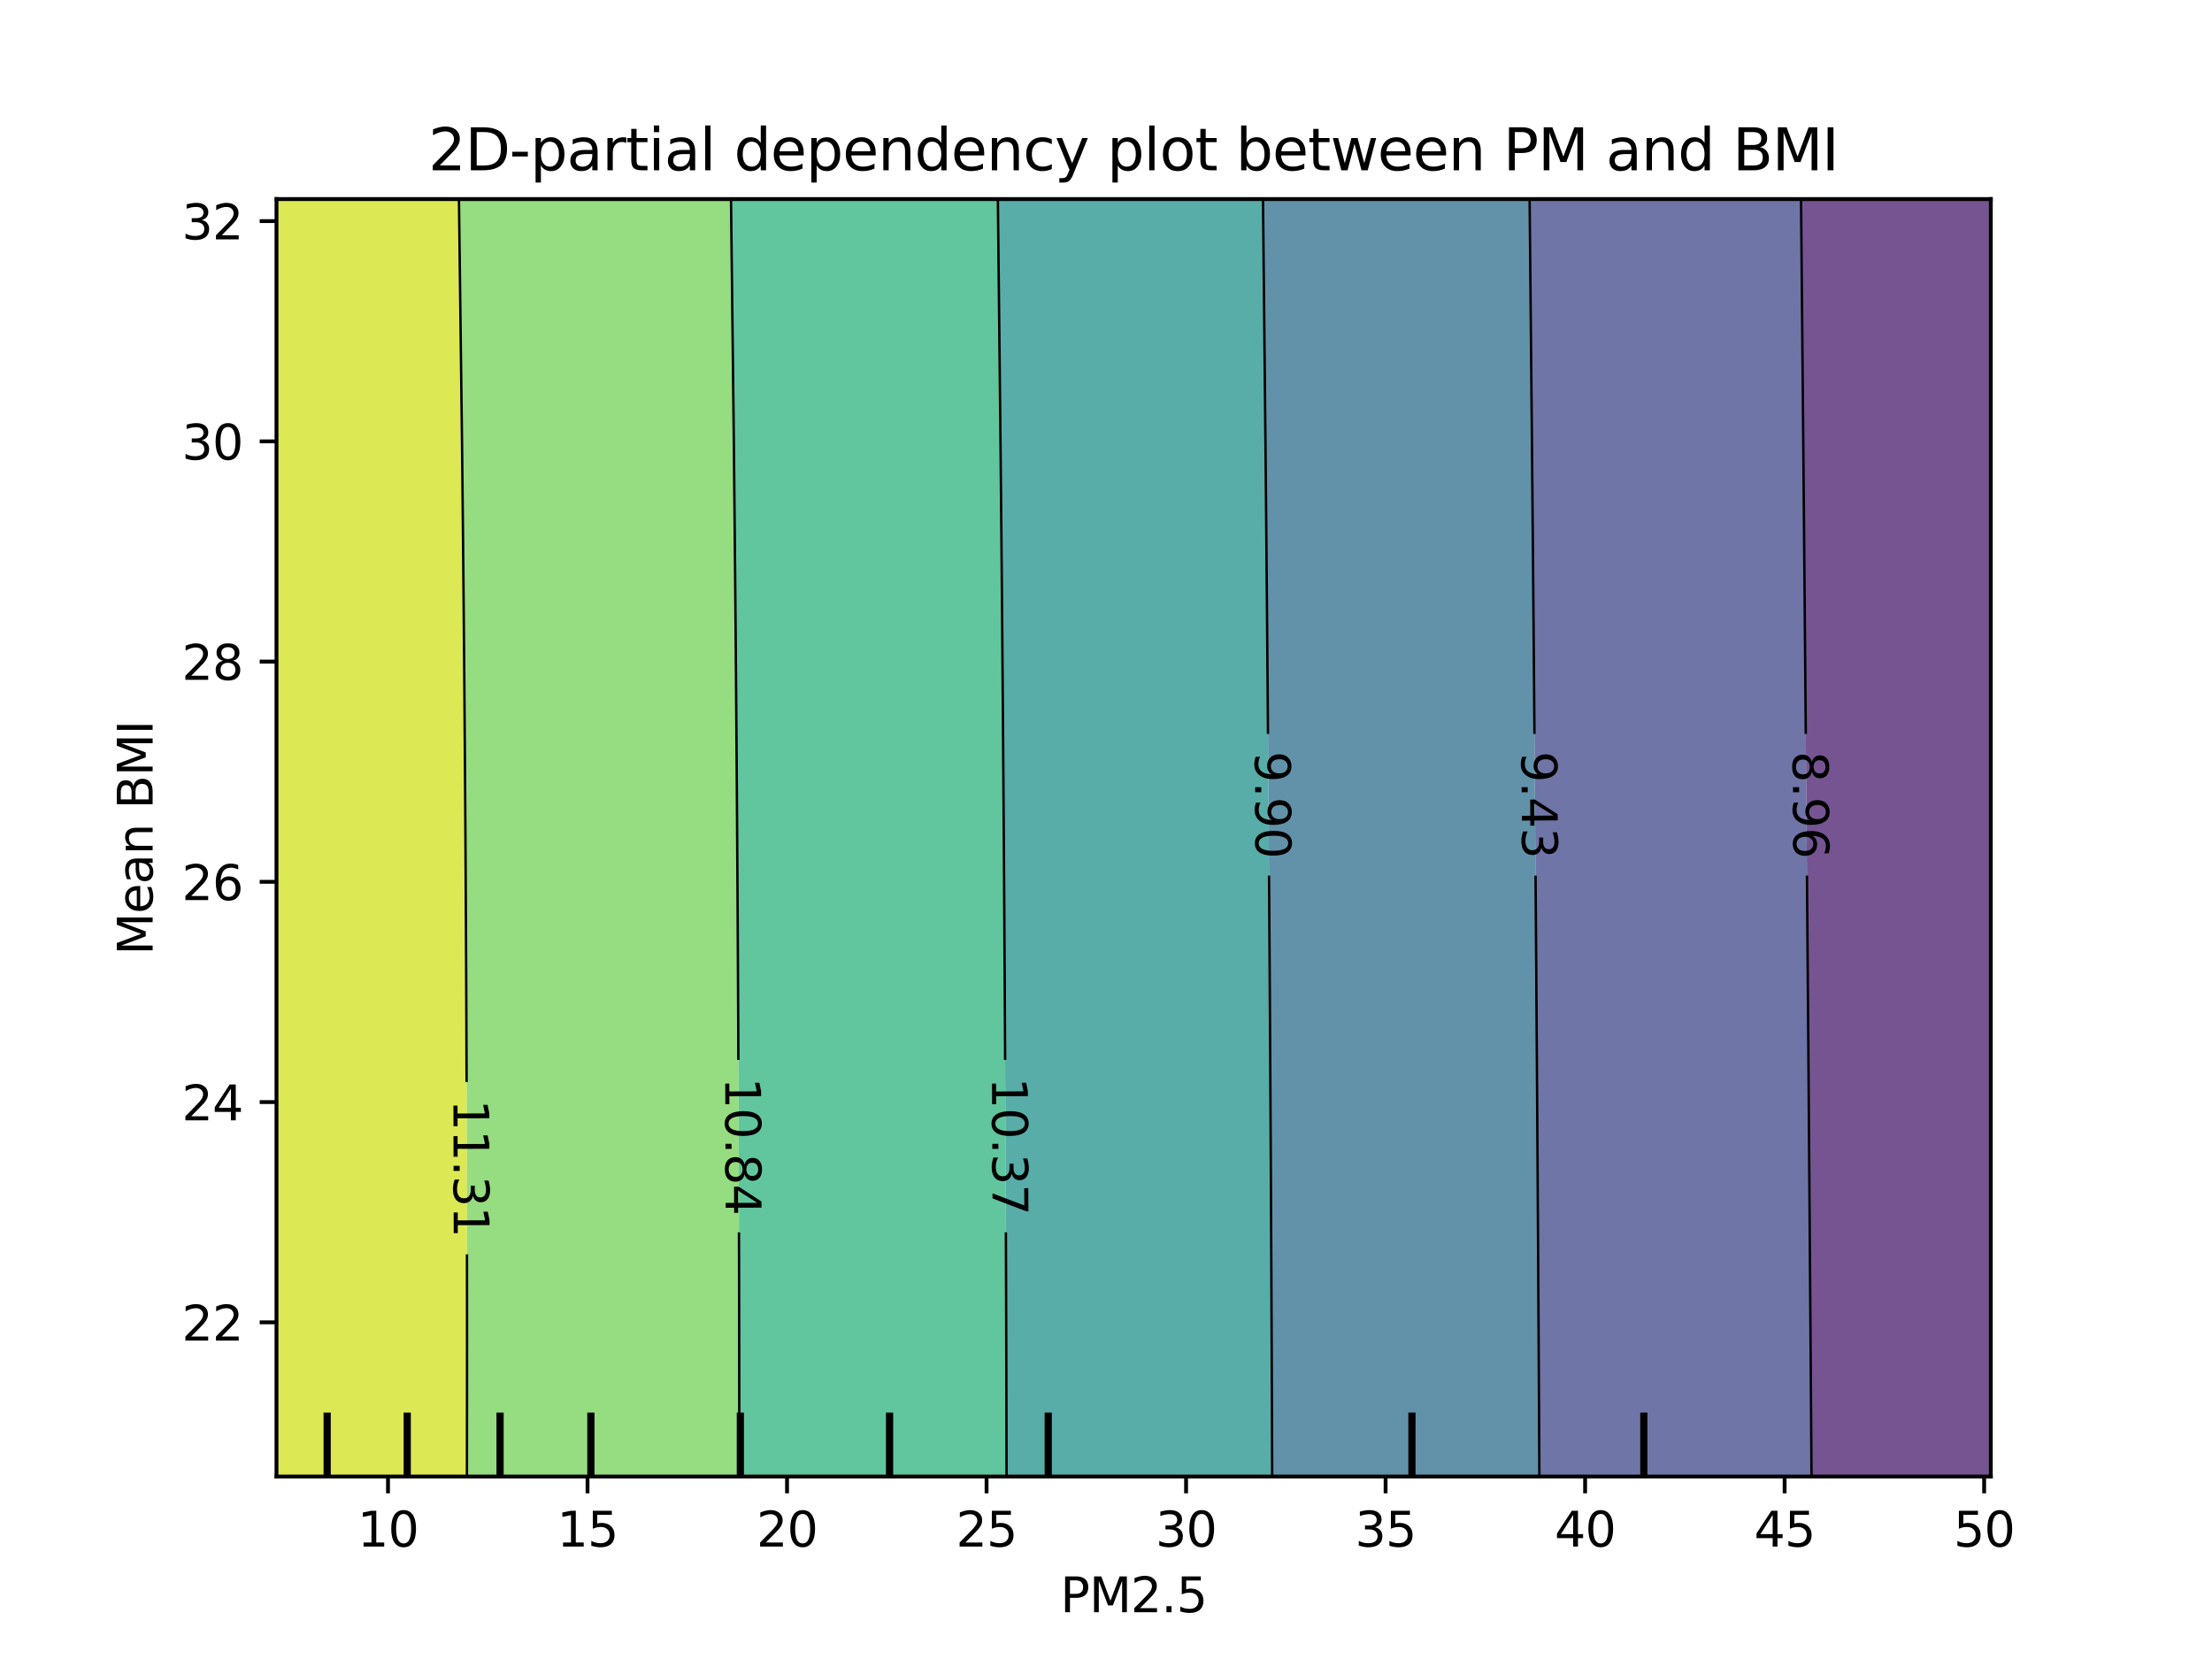 <?xml version="1.0" encoding="utf-8" standalone="no"?>
<!DOCTYPE svg PUBLIC "-//W3C//DTD SVG 1.1//EN"
  "http://www.w3.org/Graphics/SVG/1.1/DTD/svg11.dtd">
<svg xmlns:xlink="http://www.w3.org/1999/xlink" width="460.8pt" height="345.6pt" viewBox="0 0 460.8 345.6" xmlns="http://www.w3.org/2000/svg" version="1.1">
 <defs>
  <style type="text/css">*{stroke-linejoin: round; stroke-linecap: butt}</style>
 </defs>
 <g id="figure_1">
  <g id="patch_1">
   <path d="M 0 345.6 
L 460.8 345.6 
L 460.8 0 
L 0 0 
L 0 345.6 
z
" style="fill: none"/>
  </g>
  <g id="axes_1"/>
  <g id="axes_2">
   <g id="patch_2">
    <path d="M 57.6 307.584 
L 414.72 307.584 
L 414.72 41.472 
L 57.6 41.472 
L 57.6 307.584 
z
" style="fill: none"/>
   </g>
   <g id="PathCollection_1">
    <path d="M 378.647 307.584 
L 382.255 307.584 
L 385.862 307.584 
L 389.469 307.584 
L 393.076 307.584 
L 396.684 307.584 
L 400.291 307.584 
L 403.898 307.584 
L 407.505 307.584 
L 411.113 307.584 
L 414.72 307.584 
L 414.72 291.526 
L 414.72 282.349 
L 414.72 280.055 
L 414.72 277.761 
L 414.72 275.467 
L 414.72 273.173 
L 414.72 270.879 
L 414.72 263.997 
L 414.72 261.703 
L 414.72 259.409 
L 414.72 257.114 
L 414.72 254.82 
L 414.72 252.526 
L 414.72 250.232 
L 414.72 247.938 
L 414.72 245.644 
L 414.72 243.35 
L 414.72 241.056 
L 414.72 238.762 
L 414.72 234.174 
L 414.72 231.88 
L 414.72 229.586 
L 414.72 227.292 
L 414.72 224.998 
L 414.72 222.703 
L 414.72 220.409 
L 414.72 218.115 
L 414.72 213.527 
L 414.72 211.233 
L 414.72 208.939 
L 414.72 206.645 
L 414.72 202.057 
L 414.72 199.763 
L 414.72 195.175 
L 414.72 192.881 
L 414.72 190.586 
L 414.72 188.292 
L 414.72 185.998 
L 414.72 183.704 
L 414.72 181.41 
L 414.72 179.116 
L 414.72 176.822 
L 414.72 174.528 
L 414.72 172.234 
L 414.72 169.94 
L 414.72 167.646 
L 414.72 165.352 
L 414.72 163.058 
L 414.72 160.764 
L 414.72 158.47 
L 414.72 156.175 
L 414.72 153.881 
L 414.72 151.587 
L 414.72 149.293 
L 414.72 146.999 
L 414.72 144.705 
L 414.72 142.411 
L 414.72 140.117 
L 414.72 137.823 
L 414.72 135.529 
L 414.72 130.941 
L 414.72 128.647 
L 414.72 119.47 
L 414.72 117.176 
L 414.72 114.882 
L 414.72 112.588 
L 414.72 110.294 
L 414.72 101.118 
L 414.72 91.942 
L 414.72 41.472 
L 411.113 41.472 
L 407.505 41.472 
L 403.898 41.472 
L 400.291 41.472 
L 396.684 41.472 
L 393.076 41.472 
L 389.469 41.472 
L 385.862 41.472 
L 382.255 41.472 
L 378.647 41.472 
L 375.19 41.472 
L 375.651 91.942 
L 375.733 101.118 
L 375.813 110.294 
L 375.833 112.588 
L 375.853 114.882 
L 375.873 117.176 
L 375.893 119.47 
L 375.972 128.647 
L 375.992 130.941 
L 376.031 135.529 
L 376.051 137.823 
L 376.07 140.117 
L 376.09 142.411 
L 376.109 144.705 
L 376.129 146.999 
L 376.148 149.293 
L 376.167 151.587 
L 376.187 153.881 
L 376.206 156.175 
L 376.225 158.47 
L 376.244 160.764 
L 376.263 163.058 
L 376.282 165.352 
L 376.301 167.646 
L 376.32 169.94 
L 376.339 172.234 
L 376.358 174.528 
L 376.377 176.822 
L 376.395 179.116 
L 376.414 181.41 
L 376.433 183.704 
L 376.451 185.998 
L 376.47 188.292 
L 376.488 190.586 
L 376.507 192.881 
L 376.525 195.175 
L 376.562 199.763 
L 376.58 202.057 
L 376.617 206.645 
L 376.635 208.939 
L 376.653 211.233 
L 376.671 213.527 
L 376.707 218.115 
L 376.725 220.409 
L 376.743 222.703 
L 376.76 224.998 
L 376.778 227.292 
L 376.796 229.586 
L 376.814 231.88 
L 376.831 234.174 
L 376.866 238.762 
L 376.884 241.056 
L 376.901 243.35 
L 376.919 245.644 
L 376.936 247.938 
L 376.954 250.232 
L 376.971 252.526 
L 376.988 254.82 
L 377.005 257.114 
L 377.022 259.409 
L 377.039 261.703 
L 377.057 263.997 
L 377.107 270.879 
L 377.124 273.173 
L 377.141 275.467 
L 377.158 277.761 
L 377.175 280.055 
L 377.191 282.349 
L 377.258 291.526 
L 377.372 307.584 
z
" clip-path="url(#p6fbf193df9)" style="fill: #481b6d; fill-opacity: 0.75"/>
   </g>
   <g id="PathCollection_2">
    <path d="M 320.931 307.584 
L 324.538 307.584 
L 328.145 307.584 
L 331.753 307.584 
L 335.36 307.584 
L 338.967 307.584 
L 342.575 307.584 
L 346.182 307.584 
L 349.789 307.584 
L 353.396 307.584 
L 357.004 307.584 
L 360.611 307.584 
L 364.218 307.584 
L 367.825 307.584 
L 371.433 307.584 
L 375.04 307.584 
L 377.372 307.584 
L 377.258 291.526 
L 377.191 282.349 
L 377.175 280.055 
L 377.158 277.761 
L 377.141 275.467 
L 377.124 273.173 
L 377.107 270.879 
L 377.057 263.997 
L 377.039 261.703 
L 377.022 259.409 
L 377.005 257.114 
L 376.988 254.82 
L 376.971 252.526 
L 376.954 250.232 
L 376.936 247.938 
L 376.919 245.644 
L 376.901 243.35 
L 376.884 241.056 
L 376.866 238.762 
L 376.831 234.174 
L 376.814 231.88 
L 376.796 229.586 
L 376.778 227.292 
L 376.76 224.998 
L 376.743 222.703 
L 376.725 220.409 
L 376.707 218.115 
L 376.671 213.527 
L 376.653 211.233 
L 376.635 208.939 
L 376.617 206.645 
L 376.58 202.057 
L 376.562 199.763 
L 376.525 195.175 
L 376.507 192.881 
L 376.488 190.586 
L 376.47 188.292 
L 376.451 185.998 
L 376.433 183.704 
L 376.414 181.41 
L 376.395 179.116 
L 376.377 176.822 
L 376.358 174.528 
L 376.339 172.234 
L 376.32 169.94 
L 376.301 167.646 
L 376.282 165.352 
L 376.263 163.058 
L 376.244 160.764 
L 376.225 158.47 
L 376.206 156.175 
L 376.187 153.881 
L 376.167 151.587 
L 376.148 149.293 
L 376.129 146.999 
L 376.109 144.705 
L 376.09 142.411 
L 376.07 140.117 
L 376.051 137.823 
L 376.031 135.529 
L 375.992 130.941 
L 375.972 128.647 
L 375.893 119.47 
L 375.873 117.176 
L 375.853 114.882 
L 375.833 112.588 
L 375.813 110.294 
L 375.733 101.118 
L 375.651 91.942 
L 375.19 41.472 
L 375.04 41.472 
L 371.433 41.472 
L 367.825 41.472 
L 364.218 41.472 
L 360.611 41.472 
L 357.004 41.472 
L 353.396 41.472 
L 349.789 41.472 
L 346.182 41.472 
L 342.575 41.472 
L 338.967 41.472 
L 335.36 41.472 
L 331.753 41.472 
L 328.145 41.472 
L 324.538 41.472 
L 320.931 41.472 
L 318.645 41.472 
L 319.13 91.942 
L 319.213 101.118 
L 319.295 110.294 
L 319.315 112.588 
L 319.335 114.882 
L 319.355 117.176 
L 319.375 119.47 
L 319.454 128.647 
L 319.473 130.941 
L 319.512 135.529 
L 319.531 137.823 
L 319.55 140.117 
L 319.569 142.411 
L 319.588 144.705 
L 319.606 146.999 
L 319.625 149.293 
L 319.643 151.587 
L 319.662 153.881 
L 319.68 156.175 
L 319.699 158.47 
L 319.717 160.764 
L 319.735 163.058 
L 319.753 165.352 
L 319.771 167.646 
L 319.788 169.94 
L 319.806 172.234 
L 319.824 174.528 
L 319.841 176.822 
L 319.858 179.116 
L 319.876 181.41 
L 319.893 183.704 
L 319.91 185.998 
L 319.927 188.292 
L 319.944 190.586 
L 319.961 192.881 
L 319.978 195.175 
L 320.011 199.763 
L 320.027 202.057 
L 320.06 206.645 
L 320.076 208.939 
L 320.092 211.233 
L 320.108 213.527 
L 320.139 218.115 
L 320.155 220.409 
L 320.171 222.703 
L 320.186 224.998 
L 320.202 227.292 
L 320.217 229.586 
L 320.232 231.88 
L 320.247 234.174 
L 320.277 238.762 
L 320.292 241.056 
L 320.306 243.35 
L 320.321 245.644 
L 320.336 247.938 
L 320.35 250.232 
L 320.364 252.526 
L 320.379 254.82 
L 320.393 257.114 
L 320.407 259.409 
L 320.421 261.703 
L 320.434 263.997 
L 320.475 270.879 
L 320.489 273.173 
L 320.502 275.467 
L 320.515 277.761 
L 320.529 280.055 
L 320.542 282.349 
L 320.593 291.526 
L 320.679 307.584 
z
" clip-path="url(#p6fbf193df9)" style="fill: #3f4788; fill-opacity: 0.75"/>
   </g>
   <g id="PathCollection_3">
    <path d="M 266.822 307.584 
L 270.429 307.584 
L 274.036 307.584 
L 277.644 307.584 
L 281.251 307.584 
L 284.858 307.584 
L 288.465 307.584 
L 292.073 307.584 
L 295.68 307.584 
L 299.287 307.584 
L 302.895 307.584 
L 306.502 307.584 
L 310.109 307.584 
L 313.716 307.584 
L 317.324 307.584 
L 320.679 307.584 
L 320.593 291.526 
L 320.542 282.349 
L 320.529 280.055 
L 320.515 277.761 
L 320.502 275.467 
L 320.489 273.173 
L 320.475 270.879 
L 320.434 263.997 
L 320.421 261.703 
L 320.407 259.409 
L 320.393 257.114 
L 320.379 254.82 
L 320.364 252.526 
L 320.35 250.232 
L 320.336 247.938 
L 320.321 245.644 
L 320.306 243.35 
L 320.292 241.056 
L 320.277 238.762 
L 320.247 234.174 
L 320.232 231.88 
L 320.217 229.586 
L 320.202 227.292 
L 320.186 224.998 
L 320.171 222.703 
L 320.155 220.409 
L 320.139 218.115 
L 320.108 213.527 
L 320.092 211.233 
L 320.076 208.939 
L 320.06 206.645 
L 320.027 202.057 
L 320.011 199.763 
L 319.978 195.175 
L 319.961 192.881 
L 319.944 190.586 
L 319.927 188.292 
L 319.91 185.998 
L 319.893 183.704 
L 319.876 181.41 
L 319.858 179.116 
L 319.841 176.822 
L 319.824 174.528 
L 319.806 172.234 
L 319.788 169.94 
L 319.771 167.646 
L 319.753 165.352 
L 319.735 163.058 
L 319.717 160.764 
L 319.699 158.47 
L 319.68 156.175 
L 319.662 153.881 
L 319.643 151.587 
L 319.625 149.293 
L 319.606 146.999 
L 319.588 144.705 
L 319.569 142.411 
L 319.55 140.117 
L 319.531 137.823 
L 319.512 135.529 
L 319.473 130.941 
L 319.454 128.647 
L 319.375 119.47 
L 319.355 117.176 
L 319.335 114.882 
L 319.315 112.588 
L 319.295 110.294 
L 319.213 101.118 
L 319.13 91.942 
L 318.645 41.472 
L 317.324 41.472 
L 313.716 41.472 
L 310.109 41.472 
L 306.502 41.472 
L 302.895 41.472 
L 299.287 41.472 
L 295.68 41.472 
L 292.073 41.472 
L 288.465 41.472 
L 284.858 41.472 
L 281.251 41.472 
L 277.644 41.472 
L 274.036 41.472 
L 270.429 41.472 
L 266.822 41.472 
L 263.215 41.472 
L 263.104 41.472 
L 263.215 52.307 
L 263.618 91.942 
L 263.704 101.118 
L 263.787 110.294 
L 263.808 112.588 
L 263.828 114.882 
L 263.848 117.176 
L 263.868 119.47 
L 263.947 128.647 
L 263.967 130.941 
L 264.005 135.529 
L 264.024 137.823 
L 264.042 140.117 
L 264.061 142.411 
L 264.08 144.705 
L 264.098 146.999 
L 264.116 149.293 
L 264.134 151.587 
L 264.152 153.881 
L 264.17 156.175 
L 264.187 158.47 
L 264.205 160.764 
L 264.222 163.058 
L 264.239 165.352 
L 264.256 167.646 
L 264.273 169.94 
L 264.29 172.234 
L 264.306 174.528 
L 264.323 176.822 
L 264.339 179.116 
L 264.355 181.41 
L 264.371 183.704 
L 264.387 185.998 
L 264.403 188.292 
L 264.418 190.586 
L 264.434 192.881 
L 264.449 195.175 
L 264.479 199.763 
L 264.494 202.057 
L 264.523 206.645 
L 264.537 208.939 
L 264.552 211.233 
L 264.566 213.527 
L 264.593 218.115 
L 264.607 220.409 
L 264.621 222.703 
L 264.634 224.998 
L 264.647 227.292 
L 264.66 229.586 
L 264.673 231.88 
L 264.686 234.174 
L 264.711 238.762 
L 264.723 241.056 
L 264.736 243.35 
L 264.748 245.644 
L 264.76 247.938 
L 264.771 250.232 
L 264.783 252.526 
L 264.794 254.82 
L 264.806 257.114 
L 264.817 259.409 
L 264.828 261.703 
L 264.839 263.997 
L 264.871 270.879 
L 264.881 273.173 
L 264.891 275.467 
L 264.901 277.761 
L 264.911 280.055 
L 264.921 282.349 
L 264.958 291.526 
L 265.018 307.584 
z
" clip-path="url(#p6fbf193df9)" style="fill: #2e6e8e; fill-opacity: 0.75"/>
   </g>
   <g id="PathCollection_4">
    <path d="M 212.713 307.584 
L 216.32 307.584 
L 219.927 307.584 
L 223.535 307.584 
L 227.142 307.584 
L 230.749 307.584 
L 234.356 307.584 
L 237.964 307.584 
L 241.571 307.584 
L 245.178 307.584 
L 248.785 307.584 
L 252.393 307.584 
L 256 307.584 
L 259.607 307.584 
L 263.215 307.584 
L 265.018 307.584 
L 264.958 291.526 
L 264.921 282.349 
L 264.911 280.055 
L 264.901 277.761 
L 264.891 275.467 
L 264.881 273.173 
L 264.871 270.879 
L 264.839 263.997 
L 264.828 261.703 
L 264.817 259.409 
L 264.806 257.114 
L 264.794 254.82 
L 264.783 252.526 
L 264.771 250.232 
L 264.76 247.938 
L 264.748 245.644 
L 264.736 243.35 
L 264.723 241.056 
L 264.711 238.762 
L 264.686 234.174 
L 264.673 231.88 
L 264.66 229.586 
L 264.647 227.292 
L 264.634 224.998 
L 264.621 222.703 
L 264.607 220.409 
L 264.593 218.115 
L 264.566 213.527 
L 264.552 211.233 
L 264.537 208.939 
L 264.523 206.645 
L 264.494 202.057 
L 264.479 199.763 
L 264.449 195.175 
L 264.434 192.881 
L 264.418 190.586 
L 264.403 188.292 
L 264.387 185.998 
L 264.371 183.704 
L 264.355 181.41 
L 264.339 179.116 
L 264.323 176.822 
L 264.306 174.528 
L 264.29 172.234 
L 264.273 169.94 
L 264.256 167.646 
L 264.239 165.352 
L 264.222 163.058 
L 264.205 160.764 
L 264.187 158.47 
L 264.17 156.175 
L 264.152 153.881 
L 264.134 151.587 
L 264.116 149.293 
L 264.098 146.999 
L 264.08 144.705 
L 264.061 142.411 
L 264.042 140.117 
L 264.024 137.823 
L 264.005 135.529 
L 263.967 130.941 
L 263.947 128.647 
L 263.868 119.47 
L 263.848 117.176 
L 263.828 114.882 
L 263.808 112.588 
L 263.787 110.294 
L 263.704 101.118 
L 263.618 91.942 
L 263.215 52.307 
L 263.104 41.472 
L 259.607 41.472 
L 256 41.472 
L 252.393 41.472 
L 248.785 41.472 
L 245.178 41.472 
L 241.571 41.472 
L 237.964 41.472 
L 234.356 41.472 
L 230.749 41.472 
L 227.142 41.472 
L 223.535 41.472 
L 219.927 41.472 
L 216.32 41.472 
L 212.713 41.472 
L 209.105 41.472 
L 207.874 41.472 
L 208.421 91.942 
L 208.51 101.118 
L 208.597 110.294 
L 208.618 112.588 
L 208.638 114.882 
L 208.659 117.176 
L 208.68 119.47 
L 208.759 128.647 
L 208.779 130.941 
L 208.817 135.529 
L 208.836 137.823 
L 208.855 140.117 
L 208.873 142.411 
L 208.891 144.705 
L 208.91 146.999 
L 208.927 149.293 
L 208.945 151.587 
L 208.963 153.881 
L 208.98 156.175 
L 208.997 158.47 
L 209.014 160.764 
L 209.031 163.058 
L 209.047 165.352 
L 209.064 167.646 
L 209.08 169.94 
L 209.096 172.234 
L 209.105 173.676 
L 209.111 174.528 
L 209.127 176.822 
L 209.142 179.116 
L 209.157 181.41 
L 209.172 183.704 
L 209.187 185.998 
L 209.202 188.292 
L 209.216 190.586 
L 209.23 192.881 
L 209.244 195.175 
L 209.271 199.763 
L 209.285 202.057 
L 209.311 206.645 
L 209.324 208.939 
L 209.336 211.233 
L 209.348 213.527 
L 209.373 218.115 
L 209.384 220.409 
L 209.396 222.703 
L 209.407 224.998 
L 209.419 227.292 
L 209.43 229.586 
L 209.44 231.88 
L 209.451 234.174 
L 209.472 238.762 
L 209.482 241.056 
L 209.491 243.35 
L 209.501 245.644 
L 209.511 247.938 
L 209.52 250.232 
L 209.529 252.526 
L 209.538 254.82 
L 209.546 257.114 
L 209.555 259.409 
L 209.563 261.703 
L 209.571 263.997 
L 209.594 270.879 
L 209.601 273.173 
L 209.608 275.467 
L 209.615 277.761 
L 209.622 280.055 
L 209.628 282.349 
L 209.652 291.526 
L 209.686 307.584 
z
" clip-path="url(#p6fbf193df9)" style="fill: #21918c; fill-opacity: 0.75"/>
   </g>
   <g id="PathCollection_5">
    <path d="M 154.996 307.584 
L 158.604 307.584 
L 162.211 307.584 
L 165.818 307.584 
L 169.425 307.584 
L 173.033 307.584 
L 176.64 307.584 
L 180.247 307.584 
L 183.855 307.584 
L 187.462 307.584 
L 191.069 307.584 
L 194.676 307.584 
L 198.284 307.584 
L 201.891 307.584 
L 205.498 307.584 
L 209.105 307.584 
L 209.686 307.584 
L 209.652 291.526 
L 209.628 282.349 
L 209.622 280.055 
L 209.615 277.761 
L 209.608 275.467 
L 209.601 273.173 
L 209.594 270.879 
L 209.571 263.997 
L 209.563 261.703 
L 209.555 259.409 
L 209.546 257.114 
L 209.538 254.82 
L 209.529 252.526 
L 209.52 250.232 
L 209.511 247.938 
L 209.501 245.644 
L 209.491 243.35 
L 209.482 241.056 
L 209.472 238.762 
L 209.451 234.174 
L 209.44 231.88 
L 209.43 229.586 
L 209.419 227.292 
L 209.407 224.998 
L 209.396 222.703 
L 209.384 220.409 
L 209.373 218.115 
L 209.348 213.527 
L 209.336 211.233 
L 209.324 208.939 
L 209.311 206.645 
L 209.285 202.057 
L 209.271 199.763 
L 209.244 195.175 
L 209.23 192.881 
L 209.216 190.586 
L 209.202 188.292 
L 209.187 185.998 
L 209.172 183.704 
L 209.157 181.41 
L 209.142 179.116 
L 209.127 176.822 
L 209.111 174.528 
L 209.105 173.676 
L 209.096 172.234 
L 209.08 169.94 
L 209.064 167.646 
L 209.047 165.352 
L 209.031 163.058 
L 209.014 160.764 
L 208.997 158.47 
L 208.98 156.175 
L 208.963 153.881 
L 208.945 151.587 
L 208.927 149.293 
L 208.91 146.999 
L 208.891 144.705 
L 208.873 142.411 
L 208.855 140.117 
L 208.836 137.823 
L 208.817 135.529 
L 208.779 130.941 
L 208.759 128.647 
L 208.68 119.47 
L 208.659 117.176 
L 208.638 114.882 
L 208.618 112.588 
L 208.597 110.294 
L 208.51 101.118 
L 208.421 91.942 
L 207.874 41.472 
L 205.498 41.472 
L 201.891 41.472 
L 198.284 41.472 
L 194.676 41.472 
L 191.069 41.472 
L 187.462 41.472 
L 183.855 41.472 
L 180.247 41.472 
L 176.64 41.472 
L 173.033 41.472 
L 169.425 41.472 
L 165.818 41.472 
L 162.211 41.472 
L 158.604 41.472 
L 154.996 41.472 
L 152.281 41.472 
L 152.869 91.942 
L 152.962 101.118 
L 153.052 110.294 
L 153.074 112.588 
L 153.095 114.882 
L 153.117 117.176 
L 153.138 119.47 
L 153.219 128.647 
L 153.239 130.941 
L 153.278 135.529 
L 153.297 137.823 
L 153.316 140.117 
L 153.334 142.411 
L 153.353 144.705 
L 153.371 146.999 
L 153.388 149.293 
L 153.406 151.587 
L 153.423 153.881 
L 153.44 156.175 
L 153.457 158.47 
L 153.474 160.764 
L 153.49 163.058 
L 153.506 165.352 
L 153.522 167.646 
L 153.537 169.94 
L 153.552 172.234 
L 153.567 174.528 
L 153.582 176.822 
L 153.597 179.116 
L 153.611 181.41 
L 153.625 183.704 
L 153.639 185.998 
L 153.652 188.292 
L 153.666 190.586 
L 153.679 192.881 
L 153.691 195.175 
L 153.716 199.763 
L 153.728 202.057 
L 153.752 206.645 
L 153.763 208.939 
L 153.774 211.233 
L 153.785 213.527 
L 153.805 218.115 
L 153.815 220.409 
L 153.825 222.703 
L 153.835 224.998 
L 153.844 227.292 
L 153.853 229.586 
L 153.862 231.88 
L 153.87 234.174 
L 153.886 238.762 
L 153.894 241.056 
L 153.902 243.35 
L 153.909 245.644 
L 153.916 247.938 
L 153.923 250.232 
L 153.929 252.526 
L 153.935 254.82 
L 153.941 257.114 
L 153.947 259.409 
L 153.953 261.703 
L 153.958 263.997 
L 153.972 270.879 
L 153.976 273.173 
L 153.98 275.467 
L 153.984 277.761 
L 153.987 280.055 
L 153.991 282.349 
L 154.001 291.526 
L 154.009 307.584 
z
" clip-path="url(#p6fbf193df9)" style="fill: #2db27d; fill-opacity: 0.75"/>
   </g>
   <g id="PathCollection_6">
    <path d="M 97.28 307.584 
L 100.887 307.584 
L 104.495 307.584 
L 108.102 307.584 
L 111.709 307.584 
L 115.316 307.584 
L 118.924 307.584 
L 122.531 307.584 
L 126.138 307.584 
L 129.745 307.584 
L 133.353 307.584 
L 136.96 307.584 
L 140.567 307.584 
L 144.175 307.584 
L 147.782 307.584 
L 151.389 307.584 
L 154.009 307.584 
L 154.001 291.526 
L 153.991 282.349 
L 153.987 280.055 
L 153.984 277.761 
L 153.98 275.467 
L 153.976 273.173 
L 153.972 270.879 
L 153.958 263.997 
L 153.953 261.703 
L 153.947 259.409 
L 153.941 257.114 
L 153.935 254.82 
L 153.929 252.526 
L 153.923 250.232 
L 153.916 247.938 
L 153.909 245.644 
L 153.902 243.35 
L 153.894 241.056 
L 153.886 238.762 
L 153.87 234.174 
L 153.862 231.88 
L 153.853 229.586 
L 153.844 227.292 
L 153.835 224.998 
L 153.825 222.703 
L 153.815 220.409 
L 153.805 218.115 
L 153.785 213.527 
L 153.774 211.233 
L 153.763 208.939 
L 153.752 206.645 
L 153.728 202.057 
L 153.716 199.763 
L 153.691 195.175 
L 153.679 192.881 
L 153.666 190.586 
L 153.652 188.292 
L 153.639 185.998 
L 153.625 183.704 
L 153.611 181.41 
L 153.597 179.116 
L 153.582 176.822 
L 153.567 174.528 
L 153.552 172.234 
L 153.537 169.94 
L 153.522 167.646 
L 153.506 165.352 
L 153.49 163.058 
L 153.474 160.764 
L 153.457 158.47 
L 153.44 156.175 
L 153.423 153.881 
L 153.406 151.587 
L 153.388 149.293 
L 153.371 146.999 
L 153.353 144.705 
L 153.334 142.411 
L 153.316 140.117 
L 153.297 137.823 
L 153.278 135.529 
L 153.239 130.941 
L 153.219 128.647 
L 153.138 119.47 
L 153.117 117.176 
L 153.095 114.882 
L 153.074 112.588 
L 153.052 110.294 
L 152.962 101.118 
L 152.869 91.942 
L 152.281 41.472 
L 151.389 41.472 
L 147.782 41.472 
L 144.175 41.472 
L 140.567 41.472 
L 136.96 41.472 
L 133.353 41.472 
L 129.745 41.472 
L 126.138 41.472 
L 122.531 41.472 
L 118.924 41.472 
L 115.316 41.472 
L 111.709 41.472 
L 108.102 41.472 
L 104.495 41.472 
L 100.887 41.472 
L 97.28 41.472 
L 95.607 41.472 
L 96.243 91.942 
L 96.342 101.118 
L 96.437 110.294 
L 96.46 112.588 
L 96.482 114.882 
L 96.504 117.176 
L 96.526 119.47 
L 96.611 128.647 
L 96.631 130.941 
L 96.671 135.529 
L 96.69 137.823 
L 96.709 140.117 
L 96.728 142.411 
L 96.747 144.705 
L 96.765 146.999 
L 96.783 149.293 
L 96.8 151.587 
L 96.818 153.881 
L 96.835 156.175 
L 96.851 158.47 
L 96.868 160.764 
L 96.884 163.058 
L 96.899 165.352 
L 96.915 167.646 
L 96.93 169.94 
L 96.945 172.234 
L 96.959 174.528 
L 96.973 176.822 
L 96.987 179.116 
L 97.001 181.41 
L 97.014 183.704 
L 97.027 185.998 
L 97.039 188.292 
L 97.052 190.586 
L 97.064 192.881 
L 97.075 195.175 
L 97.098 199.763 
L 97.109 202.057 
L 97.129 206.645 
L 97.139 208.939 
L 97.148 211.233 
L 97.158 213.527 
L 97.175 218.115 
L 97.183 220.409 
L 97.191 222.703 
L 97.199 224.998 
L 97.206 227.292 
L 97.213 229.586 
L 97.22 231.88 
L 97.226 234.174 
L 97.238 238.762 
L 97.244 241.056 
L 97.249 243.35 
L 97.254 245.644 
L 97.258 247.938 
L 97.262 250.232 
L 97.266 252.526 
L 97.27 254.82 
L 97.273 257.114 
L 97.276 259.409 
L 97.279 261.703 
L 97.28 262.836 
L 97.281 263.997 
L 97.286 270.879 
L 97.287 273.173 
L 97.288 275.467 
L 97.289 277.761 
L 97.289 280.055 
L 97.289 282.349 
L 97.285 291.526 
L 97.28 295.928 
L 97.267 307.584 
z
" clip-path="url(#p6fbf193df9)" style="fill: #73d056; fill-opacity: 0.75"/>
   </g>
   <g id="PathCollection_7">
    <path d="M 61.207 307.584 
L 64.815 307.584 
L 68.422 307.584 
L 72.029 307.584 
L 75.636 307.584 
L 79.244 307.584 
L 82.851 307.584 
L 86.458 307.584 
L 90.065 307.584 
L 93.673 307.584 
L 97.267 307.584 
L 97.28 295.928 
L 97.285 291.526 
L 97.289 282.349 
L 97.289 280.055 
L 97.289 277.761 
L 97.288 275.467 
L 97.287 273.173 
L 97.286 270.879 
L 97.281 263.997 
L 97.28 262.836 
L 97.279 261.703 
L 97.276 259.409 
L 97.273 257.114 
L 97.27 254.82 
L 97.266 252.526 
L 97.262 250.232 
L 97.258 247.938 
L 97.254 245.644 
L 97.249 243.35 
L 97.244 241.056 
L 97.238 238.762 
L 97.226 234.174 
L 97.22 231.88 
L 97.213 229.586 
L 97.206 227.292 
L 97.199 224.998 
L 97.191 222.703 
L 97.183 220.409 
L 97.175 218.115 
L 97.158 213.527 
L 97.148 211.233 
L 97.139 208.939 
L 97.129 206.645 
L 97.109 202.057 
L 97.098 199.763 
L 97.075 195.175 
L 97.064 192.881 
L 97.052 190.586 
L 97.039 188.292 
L 97.027 185.998 
L 97.014 183.704 
L 97.001 181.41 
L 96.987 179.116 
L 96.973 176.822 
L 96.959 174.528 
L 96.945 172.234 
L 96.93 169.94 
L 96.915 167.646 
L 96.899 165.352 
L 96.884 163.058 
L 96.868 160.764 
L 96.851 158.47 
L 96.835 156.175 
L 96.818 153.881 
L 96.8 151.587 
L 96.783 149.293 
L 96.765 146.999 
L 96.747 144.705 
L 96.728 142.411 
L 96.709 140.117 
L 96.69 137.823 
L 96.671 135.529 
L 96.631 130.941 
L 96.611 128.647 
L 96.526 119.47 
L 96.504 117.176 
L 96.482 114.882 
L 96.46 112.588 
L 96.437 110.294 
L 96.342 101.118 
L 96.243 91.942 
L 95.607 41.472 
L 93.673 41.472 
L 90.065 41.472 
L 86.458 41.472 
L 82.851 41.472 
L 79.244 41.472 
L 75.636 41.472 
L 72.029 41.472 
L 68.422 41.472 
L 64.815 41.472 
L 61.207 41.472 
L 57.6 41.472 
L 57.6 91.942 
L 57.6 101.118 
L 57.6 110.294 
L 57.6 112.588 
L 57.6 114.882 
L 57.6 117.176 
L 57.6 119.47 
L 57.6 128.647 
L 57.6 130.941 
L 57.6 135.529 
L 57.6 137.823 
L 57.6 140.117 
L 57.6 142.411 
L 57.6 144.705 
L 57.6 146.999 
L 57.6 149.293 
L 57.6 151.587 
L 57.6 153.881 
L 57.6 156.175 
L 57.6 158.47 
L 57.6 160.764 
L 57.6 163.058 
L 57.6 165.352 
L 57.6 167.646 
L 57.6 169.94 
L 57.6 172.234 
L 57.6 174.528 
L 57.6 176.822 
L 57.6 179.116 
L 57.6 181.41 
L 57.6 183.704 
L 57.6 185.998 
L 57.6 188.292 
L 57.6 190.586 
L 57.6 192.881 
L 57.6 195.175 
L 57.6 199.763 
L 57.6 202.057 
L 57.6 206.645 
L 57.6 208.939 
L 57.6 211.233 
L 57.6 213.527 
L 57.6 218.115 
L 57.6 220.409 
L 57.6 222.703 
L 57.6 224.998 
L 57.6 227.292 
L 57.6 229.586 
L 57.6 231.88 
L 57.6 234.174 
L 57.6 238.762 
L 57.6 241.056 
L 57.6 243.35 
L 57.6 245.644 
L 57.6 247.938 
L 57.6 250.232 
L 57.6 252.526 
L 57.6 254.82 
L 57.6 257.114 
L 57.6 259.409 
L 57.6 261.703 
L 57.6 263.997 
L 57.6 270.879 
L 57.6 273.173 
L 57.6 275.467 
L 57.6 277.761 
L 57.6 280.055 
L 57.6 282.349 
L 57.6 291.526 
L 57.6 307.584 
z
" clip-path="url(#p6fbf193df9)" style="fill: #d0e11c; fill-opacity: 0.75"/>
   </g>
   <g id="matplotlib.axis_1">
    <g id="xtick_1">
     <g id="line2d_1">
      <defs>
       <path id="mc103781d6f" d="M 0 0 
L 0 3.5 
" style="stroke: #000000; stroke-width: 0.8"/>
      </defs>
      <g>
       <use xlink:href="#mc103781d6f" x="80.829" y="307.584" style="stroke: #000000; stroke-width: 0.8"/>
      </g>
     </g>
     <g id="text_1">
      <!-- 10 -->
      <g transform="translate(74.466 322.182) scale(0.1 -0.1)">
       <defs>
        <path id="DejaVuSans-31" d="M 794 531 
L 1825 531 
L 1825 4091 
L 703 3866 
L 703 4441 
L 1819 4666 
L 2450 4666 
L 2450 531 
L 3481 531 
L 3481 0 
L 794 0 
L 794 531 
z
" transform="scale(0.016)"/>
        <path id="DejaVuSans-30" d="M 2034 4250 
Q 1547 4250 1301 3770 
Q 1056 3291 1056 2328 
Q 1056 1369 1301 889 
Q 1547 409 2034 409 
Q 2525 409 2770 889 
Q 3016 1369 3016 2328 
Q 3016 3291 2770 3770 
Q 2525 4250 2034 4250 
z
M 2034 4750 
Q 2819 4750 3233 4129 
Q 3647 3509 3647 2328 
Q 3647 1150 3233 529 
Q 2819 -91 2034 -91 
Q 1250 -91 836 529 
Q 422 1150 422 2328 
Q 422 3509 836 4129 
Q 1250 4750 2034 4750 
z
" transform="scale(0.016)"/>
       </defs>
       <use xlink:href="#DejaVuSans-31"/>
       <use xlink:href="#DejaVuSans-30" x="63.623"/>
      </g>
     </g>
    </g>
    <g id="xtick_2">
     <g id="line2d_2">
      <g>
       <use xlink:href="#mc103781d6f" x="122.392" y="307.584" style="stroke: #000000; stroke-width: 0.8"/>
      </g>
     </g>
     <g id="text_2">
      <!-- 15 -->
      <g transform="translate(116.029 322.182) scale(0.1 -0.1)">
       <defs>
        <path id="DejaVuSans-35" d="M 691 4666 
L 3169 4666 
L 3169 4134 
L 1269 4134 
L 1269 2991 
Q 1406 3038 1543 3061 
Q 1681 3084 1819 3084 
Q 2600 3084 3056 2656 
Q 3513 2228 3513 1497 
Q 3513 744 3044 326 
Q 2575 -91 1722 -91 
Q 1428 -91 1123 -41 
Q 819 9 494 109 
L 494 744 
Q 775 591 1075 516 
Q 1375 441 1709 441 
Q 2250 441 2565 725 
Q 2881 1009 2881 1497 
Q 2881 1984 2565 2268 
Q 2250 2553 1709 2553 
Q 1456 2553 1204 2497 
Q 953 2441 691 2322 
L 691 4666 
z
" transform="scale(0.016)"/>
       </defs>
       <use xlink:href="#DejaVuSans-31"/>
       <use xlink:href="#DejaVuSans-35" x="63.623"/>
      </g>
     </g>
    </g>
    <g id="xtick_3">
     <g id="line2d_3">
      <g>
       <use xlink:href="#mc103781d6f" x="163.955" y="307.584" style="stroke: #000000; stroke-width: 0.8"/>
      </g>
     </g>
     <g id="text_3">
      <!-- 20 -->
      <g transform="translate(157.592 322.182) scale(0.1 -0.1)">
       <defs>
        <path id="DejaVuSans-32" d="M 1228 531 
L 3431 531 
L 3431 0 
L 469 0 
L 469 531 
Q 828 903 1448 1529 
Q 2069 2156 2228 2338 
Q 2531 2678 2651 2914 
Q 2772 3150 2772 3378 
Q 2772 3750 2511 3984 
Q 2250 4219 1831 4219 
Q 1534 4219 1204 4116 
Q 875 4013 500 3803 
L 500 4441 
Q 881 4594 1212 4672 
Q 1544 4750 1819 4750 
Q 2544 4750 2975 4387 
Q 3406 4025 3406 3419 
Q 3406 3131 3298 2873 
Q 3191 2616 2906 2266 
Q 2828 2175 2409 1742 
Q 1991 1309 1228 531 
z
" transform="scale(0.016)"/>
       </defs>
       <use xlink:href="#DejaVuSans-32"/>
       <use xlink:href="#DejaVuSans-30" x="63.623"/>
      </g>
     </g>
    </g>
    <g id="xtick_4">
     <g id="line2d_4">
      <g>
       <use xlink:href="#mc103781d6f" x="205.518" y="307.584" style="stroke: #000000; stroke-width: 0.8"/>
      </g>
     </g>
     <g id="text_4">
      <!-- 25 -->
      <g transform="translate(199.156 322.182) scale(0.1 -0.1)">
       <use xlink:href="#DejaVuSans-32"/>
       <use xlink:href="#DejaVuSans-35" x="63.623"/>
      </g>
     </g>
    </g>
    <g id="xtick_5">
     <g id="line2d_5">
      <g>
       <use xlink:href="#mc103781d6f" x="247.081" y="307.584" style="stroke: #000000; stroke-width: 0.8"/>
      </g>
     </g>
     <g id="text_5">
      <!-- 30 -->
      <g transform="translate(240.719 322.182) scale(0.1 -0.1)">
       <defs>
        <path id="DejaVuSans-33" d="M 2597 2516 
Q 3050 2419 3304 2112 
Q 3559 1806 3559 1356 
Q 3559 666 3084 287 
Q 2609 -91 1734 -91 
Q 1441 -91 1130 -33 
Q 819 25 488 141 
L 488 750 
Q 750 597 1062 519 
Q 1375 441 1716 441 
Q 2309 441 2620 675 
Q 2931 909 2931 1356 
Q 2931 1769 2642 2001 
Q 2353 2234 1838 2234 
L 1294 2234 
L 1294 2753 
L 1863 2753 
Q 2328 2753 2575 2939 
Q 2822 3125 2822 3475 
Q 2822 3834 2567 4026 
Q 2313 4219 1838 4219 
Q 1578 4219 1281 4162 
Q 984 4106 628 3988 
L 628 4550 
Q 988 4650 1302 4700 
Q 1616 4750 1894 4750 
Q 2613 4750 3031 4423 
Q 3450 4097 3450 3541 
Q 3450 3153 3228 2886 
Q 3006 2619 2597 2516 
z
" transform="scale(0.016)"/>
       </defs>
       <use xlink:href="#DejaVuSans-33"/>
       <use xlink:href="#DejaVuSans-30" x="63.623"/>
      </g>
     </g>
    </g>
    <g id="xtick_6">
     <g id="line2d_6">
      <g>
       <use xlink:href="#mc103781d6f" x="288.644" y="307.584" style="stroke: #000000; stroke-width: 0.8"/>
      </g>
     </g>
     <g id="text_6">
      <!-- 35 -->
      <g transform="translate(282.282 322.182) scale(0.1 -0.1)">
       <use xlink:href="#DejaVuSans-33"/>
       <use xlink:href="#DejaVuSans-35" x="63.623"/>
      </g>
     </g>
    </g>
    <g id="xtick_7">
     <g id="line2d_7">
      <g>
       <use xlink:href="#mc103781d6f" x="330.207" y="307.584" style="stroke: #000000; stroke-width: 0.8"/>
      </g>
     </g>
     <g id="text_7">
      <!-- 40 -->
      <g transform="translate(323.845 322.182) scale(0.1 -0.1)">
       <defs>
        <path id="DejaVuSans-34" d="M 2419 4116 
L 825 1625 
L 2419 1625 
L 2419 4116 
z
M 2253 4666 
L 3047 4666 
L 3047 1625 
L 3713 1625 
L 3713 1100 
L 3047 1100 
L 3047 0 
L 2419 0 
L 2419 1100 
L 313 1100 
L 313 1709 
L 2253 4666 
z
" transform="scale(0.016)"/>
       </defs>
       <use xlink:href="#DejaVuSans-34"/>
       <use xlink:href="#DejaVuSans-30" x="63.623"/>
      </g>
     </g>
    </g>
    <g id="xtick_8">
     <g id="line2d_8">
      <g>
       <use xlink:href="#mc103781d6f" x="371.77" y="307.584" style="stroke: #000000; stroke-width: 0.8"/>
      </g>
     </g>
     <g id="text_8">
      <!-- 45 -->
      <g transform="translate(365.408 322.182) scale(0.1 -0.1)">
       <use xlink:href="#DejaVuSans-34"/>
       <use xlink:href="#DejaVuSans-35" x="63.623"/>
      </g>
     </g>
    </g>
    <g id="xtick_9">
     <g id="line2d_9">
      <g>
       <use xlink:href="#mc103781d6f" x="413.333" y="307.584" style="stroke: #000000; stroke-width: 0.8"/>
      </g>
     </g>
     <g id="text_9">
      <!-- 50 -->
      <g transform="translate(406.971 322.182) scale(0.1 -0.1)">
       <use xlink:href="#DejaVuSans-35"/>
       <use xlink:href="#DejaVuSans-30" x="63.623"/>
      </g>
     </g>
    </g>
    <g id="text_10">
     <!-- PM2.5 -->
     <g transform="translate(220.88 335.861) scale(0.1 -0.1)">
      <defs>
       <path id="DejaVuSans-50" d="M 1259 4147 
L 1259 2394 
L 2053 2394 
Q 2494 2394 2734 2622 
Q 2975 2850 2975 3272 
Q 2975 3691 2734 3919 
Q 2494 4147 2053 4147 
L 1259 4147 
z
M 628 4666 
L 2053 4666 
Q 2838 4666 3239 4311 
Q 3641 3956 3641 3272 
Q 3641 2581 3239 2228 
Q 2838 1875 2053 1875 
L 1259 1875 
L 1259 0 
L 628 0 
L 628 4666 
z
" transform="scale(0.016)"/>
       <path id="DejaVuSans-4d" d="M 628 4666 
L 1569 4666 
L 2759 1491 
L 3956 4666 
L 4897 4666 
L 4897 0 
L 4281 0 
L 4281 4097 
L 3078 897 
L 2444 897 
L 1241 4097 
L 1241 0 
L 628 0 
L 628 4666 
z
" transform="scale(0.016)"/>
       <path id="DejaVuSans-2e" d="M 684 794 
L 1344 794 
L 1344 0 
L 684 0 
L 684 794 
z
" transform="scale(0.016)"/>
      </defs>
      <use xlink:href="#DejaVuSans-50"/>
      <use xlink:href="#DejaVuSans-4d" x="60.303"/>
      <use xlink:href="#DejaVuSans-32" x="146.582"/>
      <use xlink:href="#DejaVuSans-2e" x="210.205"/>
      <use xlink:href="#DejaVuSans-35" x="241.992"/>
     </g>
    </g>
   </g>
   <g id="matplotlib.axis_2">
    <g id="ytick_1">
     <g id="line2d_10">
      <defs>
       <path id="md8c4621b9d" d="M 0 0 
L -3.5 0 
" style="stroke: #000000; stroke-width: 0.8"/>
      </defs>
      <g>
       <use xlink:href="#md8c4621b9d" x="57.6" y="275.467" style="stroke: #000000; stroke-width: 0.8"/>
      </g>
     </g>
     <g id="text_11">
      <!-- 22 -->
      <g transform="translate(37.875 279.266) scale(0.1 -0.1)">
       <use xlink:href="#DejaVuSans-32"/>
       <use xlink:href="#DejaVuSans-32" x="63.623"/>
      </g>
     </g>
    </g>
    <g id="ytick_2">
     <g id="line2d_11">
      <g>
       <use xlink:href="#md8c4621b9d" x="57.6" y="229.586" style="stroke: #000000; stroke-width: 0.8"/>
      </g>
     </g>
     <g id="text_12">
      <!-- 24 -->
      <g transform="translate(37.875 233.385) scale(0.1 -0.1)">
       <use xlink:href="#DejaVuSans-32"/>
       <use xlink:href="#DejaVuSans-34" x="63.623"/>
      </g>
     </g>
    </g>
    <g id="ytick_3">
     <g id="line2d_12">
      <g>
       <use xlink:href="#md8c4621b9d" x="57.6" y="183.704" style="stroke: #000000; stroke-width: 0.8"/>
      </g>
     </g>
     <g id="text_13">
      <!-- 26 -->
      <g transform="translate(37.875 187.503) scale(0.1 -0.1)">
       <defs>
        <path id="DejaVuSans-36" d="M 2113 2584 
Q 1688 2584 1439 2293 
Q 1191 2003 1191 1497 
Q 1191 994 1439 701 
Q 1688 409 2113 409 
Q 2538 409 2786 701 
Q 3034 994 3034 1497 
Q 3034 2003 2786 2293 
Q 2538 2584 2113 2584 
z
M 3366 4563 
L 3366 3988 
Q 3128 4100 2886 4159 
Q 2644 4219 2406 4219 
Q 1781 4219 1451 3797 
Q 1122 3375 1075 2522 
Q 1259 2794 1537 2939 
Q 1816 3084 2150 3084 
Q 2853 3084 3261 2657 
Q 3669 2231 3669 1497 
Q 3669 778 3244 343 
Q 2819 -91 2113 -91 
Q 1303 -91 875 529 
Q 447 1150 447 2328 
Q 447 3434 972 4092 
Q 1497 4750 2381 4750 
Q 2619 4750 2861 4703 
Q 3103 4656 3366 4563 
z
" transform="scale(0.016)"/>
       </defs>
       <use xlink:href="#DejaVuSans-32"/>
       <use xlink:href="#DejaVuSans-36" x="63.623"/>
      </g>
     </g>
    </g>
    <g id="ytick_4">
     <g id="line2d_13">
      <g>
       <use xlink:href="#md8c4621b9d" x="57.6" y="137.823" style="stroke: #000000; stroke-width: 0.8"/>
      </g>
     </g>
     <g id="text_14">
      <!-- 28 -->
      <g transform="translate(37.875 141.622) scale(0.1 -0.1)">
       <defs>
        <path id="DejaVuSans-38" d="M 2034 2216 
Q 1584 2216 1326 1975 
Q 1069 1734 1069 1313 
Q 1069 891 1326 650 
Q 1584 409 2034 409 
Q 2484 409 2743 651 
Q 3003 894 3003 1313 
Q 3003 1734 2745 1975 
Q 2488 2216 2034 2216 
z
M 1403 2484 
Q 997 2584 770 2862 
Q 544 3141 544 3541 
Q 544 4100 942 4425 
Q 1341 4750 2034 4750 
Q 2731 4750 3128 4425 
Q 3525 4100 3525 3541 
Q 3525 3141 3298 2862 
Q 3072 2584 2669 2484 
Q 3125 2378 3379 2068 
Q 3634 1759 3634 1313 
Q 3634 634 3220 271 
Q 2806 -91 2034 -91 
Q 1263 -91 848 271 
Q 434 634 434 1313 
Q 434 1759 690 2068 
Q 947 2378 1403 2484 
z
M 1172 3481 
Q 1172 3119 1398 2916 
Q 1625 2713 2034 2713 
Q 2441 2713 2670 2916 
Q 2900 3119 2900 3481 
Q 2900 3844 2670 4047 
Q 2441 4250 2034 4250 
Q 1625 4250 1398 4047 
Q 1172 3844 1172 3481 
z
" transform="scale(0.016)"/>
       </defs>
       <use xlink:href="#DejaVuSans-32"/>
       <use xlink:href="#DejaVuSans-38" x="63.623"/>
      </g>
     </g>
    </g>
    <g id="ytick_5">
     <g id="line2d_14">
      <g>
       <use xlink:href="#md8c4621b9d" x="57.6" y="91.942" style="stroke: #000000; stroke-width: 0.8"/>
      </g>
     </g>
     <g id="text_15">
      <!-- 30 -->
      <g transform="translate(37.875 95.741) scale(0.1 -0.1)">
       <use xlink:href="#DejaVuSans-33"/>
       <use xlink:href="#DejaVuSans-30" x="63.623"/>
      </g>
     </g>
    </g>
    <g id="ytick_6">
     <g id="line2d_15">
      <g>
       <use xlink:href="#md8c4621b9d" x="57.6" y="46.06" style="stroke: #000000; stroke-width: 0.8"/>
      </g>
     </g>
     <g id="text_16">
      <!-- 32 -->
      <g transform="translate(37.875 49.859) scale(0.1 -0.1)">
       <use xlink:href="#DejaVuSans-33"/>
       <use xlink:href="#DejaVuSans-32" x="63.623"/>
      </g>
     </g>
    </g>
    <g id="text_17">
     <!-- Mean BMI -->
     <g transform="translate(31.795 198.96) rotate(-90) scale(0.1 -0.1)">
      <defs>
       <path id="DejaVuSans-65" d="M 3597 1894 
L 3597 1613 
L 953 1613 
Q 991 1019 1311 708 
Q 1631 397 2203 397 
Q 2534 397 2845 478 
Q 3156 559 3463 722 
L 3463 178 
Q 3153 47 2828 -22 
Q 2503 -91 2169 -91 
Q 1331 -91 842 396 
Q 353 884 353 1716 
Q 353 2575 817 3079 
Q 1281 3584 2069 3584 
Q 2775 3584 3186 3129 
Q 3597 2675 3597 1894 
z
M 3022 2063 
Q 3016 2534 2758 2815 
Q 2500 3097 2075 3097 
Q 1594 3097 1305 2825 
Q 1016 2553 972 2059 
L 3022 2063 
z
" transform="scale(0.016)"/>
       <path id="DejaVuSans-61" d="M 2194 1759 
Q 1497 1759 1228 1600 
Q 959 1441 959 1056 
Q 959 750 1161 570 
Q 1363 391 1709 391 
Q 2188 391 2477 730 
Q 2766 1069 2766 1631 
L 2766 1759 
L 2194 1759 
z
M 3341 1997 
L 3341 0 
L 2766 0 
L 2766 531 
Q 2569 213 2275 61 
Q 1981 -91 1556 -91 
Q 1019 -91 701 211 
Q 384 513 384 1019 
Q 384 1609 779 1909 
Q 1175 2209 1959 2209 
L 2766 2209 
L 2766 2266 
Q 2766 2663 2505 2880 
Q 2244 3097 1772 3097 
Q 1472 3097 1187 3025 
Q 903 2953 641 2809 
L 641 3341 
Q 956 3463 1253 3523 
Q 1550 3584 1831 3584 
Q 2591 3584 2966 3190 
Q 3341 2797 3341 1997 
z
" transform="scale(0.016)"/>
       <path id="DejaVuSans-6e" d="M 3513 2113 
L 3513 0 
L 2938 0 
L 2938 2094 
Q 2938 2591 2744 2837 
Q 2550 3084 2163 3084 
Q 1697 3084 1428 2787 
Q 1159 2491 1159 1978 
L 1159 0 
L 581 0 
L 581 3500 
L 1159 3500 
L 1159 2956 
Q 1366 3272 1645 3428 
Q 1925 3584 2291 3584 
Q 2894 3584 3203 3211 
Q 3513 2838 3513 2113 
z
" transform="scale(0.016)"/>
       <path id="DejaVuSans-20" transform="scale(0.016)"/>
       <path id="DejaVuSans-42" d="M 1259 2228 
L 1259 519 
L 2272 519 
Q 2781 519 3026 730 
Q 3272 941 3272 1375 
Q 3272 1813 3026 2020 
Q 2781 2228 2272 2228 
L 1259 2228 
z
M 1259 4147 
L 1259 2741 
L 2194 2741 
Q 2656 2741 2882 2914 
Q 3109 3088 3109 3444 
Q 3109 3797 2882 3972 
Q 2656 4147 2194 4147 
L 1259 4147 
z
M 628 4666 
L 2241 4666 
Q 2963 4666 3353 4366 
Q 3744 4066 3744 3513 
Q 3744 3084 3544 2831 
Q 3344 2578 2956 2516 
Q 3422 2416 3680 2098 
Q 3938 1781 3938 1306 
Q 3938 681 3513 340 
Q 3088 0 2303 0 
L 628 0 
L 628 4666 
z
" transform="scale(0.016)"/>
       <path id="DejaVuSans-49" d="M 628 4666 
L 1259 4666 
L 1259 0 
L 628 0 
L 628 4666 
z
" transform="scale(0.016)"/>
      </defs>
      <use xlink:href="#DejaVuSans-4d"/>
      <use xlink:href="#DejaVuSans-65" x="86.279"/>
      <use xlink:href="#DejaVuSans-61" x="147.803"/>
      <use xlink:href="#DejaVuSans-6e" x="209.082"/>
      <use xlink:href="#DejaVuSans-20" x="272.461"/>
      <use xlink:href="#DejaVuSans-42" x="304.248"/>
      <use xlink:href="#DejaVuSans-4d" x="372.852"/>
      <use xlink:href="#DejaVuSans-49" x="459.131"/>
     </g>
    </g>
   </g>
   <g id="PathCollection_8"/>
   <g id="PathCollection_9">
    <path d="M 377.372 307.584 
L 377.258 291.526 
L 377.191 282.349 
L 377.175 280.055 
L 377.158 277.761 
L 377.141 275.467 
L 377.124 273.173 
L 377.107 270.879 
L 377.057 263.997 
L 377.039 261.703 
L 377.022 259.409 
L 377.005 257.114 
L 376.988 254.82 
L 376.971 252.526 
L 376.954 250.232 
L 376.936 247.938 
L 376.919 245.644 
L 376.901 243.35 
L 376.884 241.056 
L 376.866 238.762 
L 376.831 234.174 
L 376.814 231.88 
L 376.796 229.586 
L 376.778 227.292 
L 376.76 224.998 
L 376.743 222.703 
L 376.725 220.409 
L 376.707 218.115 
L 376.671 213.527 
L 376.653 211.233 
L 376.635 208.939 
L 376.617 206.645 
L 376.58 202.057 
L 376.562 199.763 
L 376.525 195.175 
L 376.507 192.881 
L 376.488 190.586 
L 376.47 188.292 
L 376.451 185.998 
L 376.433 183.704 
L 376.422 182.405 
" clip-path="url(#p6fbf193df9)" style="fill: none; stroke: #000000; stroke-width: 0.5"/>
    <path d="M 376.178 152.886 
L 376.167 151.587 
L 376.148 149.293 
L 376.129 146.999 
L 376.109 144.705 
L 376.09 142.411 
L 376.07 140.117 
L 376.051 137.823 
L 376.031 135.529 
L 375.992 130.941 
L 375.972 128.647 
L 375.893 119.47 
L 375.873 117.176 
L 375.853 114.882 
L 375.833 112.588 
L 375.813 110.294 
L 375.733 101.118 
L 375.651 91.942 
L 375.19 41.472 
" clip-path="url(#p6fbf193df9)" style="fill: none; stroke: #000000; stroke-width: 0.5"/>
   </g>
   <g id="PathCollection_10">
    <path d="M 320.679 307.584 
L 320.593 291.526 
L 320.542 282.349 
L 320.529 280.055 
L 320.515 277.761 
L 320.502 275.467 
L 320.489 273.173 
L 320.475 270.879 
L 320.434 263.997 
L 320.421 261.703 
L 320.407 259.409 
L 320.393 257.114 
L 320.379 254.82 
L 320.364 252.526 
L 320.35 250.232 
L 320.336 247.938 
L 320.321 245.644 
L 320.306 243.35 
L 320.292 241.056 
L 320.277 238.762 
L 320.247 234.174 
L 320.232 231.88 
L 320.217 229.586 
L 320.202 227.292 
L 320.186 224.998 
L 320.171 222.703 
L 320.155 220.409 
L 320.139 218.115 
L 320.108 213.527 
L 320.092 211.233 
L 320.076 208.939 
L 320.06 206.645 
L 320.027 202.057 
L 320.011 199.763 
L 319.978 195.175 
L 319.961 192.881 
L 319.944 190.586 
L 319.927 188.292 
L 319.91 185.998 
L 319.893 183.704 
L 319.883 182.405 
" clip-path="url(#p6fbf193df9)" style="fill: none; stroke: #000000; stroke-width: 0.5"/>
    <path d="M 319.654 152.886 
L 319.643 151.587 
L 319.625 149.293 
L 319.606 146.999 
L 319.588 144.705 
L 319.569 142.411 
L 319.55 140.117 
L 319.531 137.823 
L 319.512 135.529 
L 319.473 130.941 
L 319.454 128.647 
L 319.375 119.47 
L 319.355 117.176 
L 319.335 114.882 
L 319.315 112.588 
L 319.295 110.294 
L 319.213 101.118 
L 319.13 91.942 
L 318.645 41.472 
" clip-path="url(#p6fbf193df9)" style="fill: none; stroke: #000000; stroke-width: 0.5"/>
   </g>
   <g id="PathCollection_11">
    <path d="M 265.018 307.584 
L 264.958 291.526 
L 264.921 282.349 
L 264.911 280.055 
L 264.901 277.761 
L 264.891 275.467 
L 264.881 273.173 
L 264.871 270.879 
L 264.839 263.997 
L 264.828 261.703 
L 264.817 259.409 
L 264.806 257.114 
L 264.794 254.82 
L 264.783 252.526 
L 264.771 250.232 
L 264.76 247.938 
L 264.748 245.644 
L 264.736 243.35 
L 264.723 241.056 
L 264.711 238.762 
L 264.686 234.174 
L 264.673 231.88 
L 264.66 229.586 
L 264.647 227.292 
L 264.634 224.998 
L 264.621 222.703 
L 264.607 220.409 
L 264.593 218.115 
L 264.566 213.527 
L 264.552 211.233 
L 264.537 208.939 
L 264.523 206.645 
L 264.494 202.057 
L 264.479 199.763 
L 264.449 195.175 
L 264.434 192.881 
L 264.418 190.586 
L 264.403 188.292 
L 264.387 185.998 
L 264.371 183.704 
L 264.362 182.405 
" clip-path="url(#p6fbf193df9)" style="fill: none; stroke: #000000; stroke-width: 0.5"/>
    <path d="M 264.144 152.886 
L 264.134 151.587 
L 264.116 149.293 
L 264.098 146.999 
L 264.08 144.705 
L 264.061 142.411 
L 264.042 140.117 
L 264.024 137.823 
L 264.005 135.529 
L 263.967 130.941 
L 263.947 128.647 
L 263.868 119.47 
L 263.848 117.176 
L 263.828 114.882 
L 263.808 112.588 
L 263.787 110.294 
L 263.704 101.118 
L 263.618 91.942 
L 263.215 52.307 
L 263.104 41.472 
" clip-path="url(#p6fbf193df9)" style="fill: none; stroke: #000000; stroke-width: 0.5"/>
   </g>
   <g id="PathCollection_12">
    <path d="M 209.686 307.584 
L 209.652 291.526 
L 209.628 282.349 
L 209.622 280.055 
L 209.615 277.761 
L 209.608 275.467 
L 209.601 273.173 
L 209.594 270.879 
L 209.571 263.997 
L 209.563 261.703 
L 209.555 259.409 
L 209.546 257.114 
L 209.545 256.717 
" clip-path="url(#p6fbf193df9)" style="fill: none; stroke: #000000; stroke-width: 0.5"/>
    <path d="M 209.386 220.807 
L 209.384 220.409 
L 209.373 218.115 
L 209.348 213.527 
L 209.336 211.233 
L 209.324 208.939 
L 209.311 206.645 
L 209.285 202.057 
L 209.271 199.763 
L 209.244 195.175 
L 209.23 192.881 
L 209.216 190.586 
L 209.202 188.292 
L 209.187 185.998 
L 209.172 183.704 
L 209.157 181.41 
L 209.142 179.116 
L 209.127 176.822 
L 209.111 174.528 
L 209.105 173.676 
L 209.096 172.234 
L 209.08 169.94 
L 209.064 167.646 
L 209.047 165.352 
L 209.031 163.058 
L 209.014 160.764 
L 208.997 158.47 
L 208.98 156.175 
L 208.963 153.881 
L 208.945 151.587 
L 208.927 149.293 
L 208.91 146.999 
L 208.891 144.705 
L 208.873 142.411 
L 208.855 140.117 
L 208.836 137.823 
L 208.817 135.529 
L 208.779 130.941 
L 208.759 128.647 
L 208.68 119.47 
L 208.659 117.176 
L 208.638 114.882 
L 208.618 112.588 
L 208.597 110.294 
L 208.51 101.118 
L 208.421 91.942 
L 207.874 41.472 
" clip-path="url(#p6fbf193df9)" style="fill: none; stroke: #000000; stroke-width: 0.5"/>
   </g>
   <g id="PathCollection_13">
    <path d="M 154.009 307.584 
L 154.001 291.526 
L 153.991 282.349 
L 153.987 280.055 
L 153.984 277.761 
L 153.98 275.467 
L 153.976 273.173 
L 153.972 270.879 
L 153.958 263.997 
L 153.953 261.703 
L 153.947 259.409 
L 153.941 257.114 
L 153.94 256.717 
" clip-path="url(#p6fbf193df9)" style="fill: none; stroke: #000000; stroke-width: 0.5"/>
    <path d="M 153.817 220.807 
L 153.815 220.409 
L 153.805 218.115 
L 153.785 213.527 
L 153.774 211.233 
L 153.763 208.939 
L 153.752 206.645 
L 153.728 202.057 
L 153.716 199.763 
L 153.691 195.175 
L 153.679 192.881 
L 153.666 190.586 
L 153.652 188.292 
L 153.639 185.998 
L 153.625 183.704 
L 153.611 181.41 
L 153.597 179.116 
L 153.582 176.822 
L 153.567 174.528 
L 153.552 172.234 
L 153.537 169.94 
L 153.522 167.646 
L 153.506 165.352 
L 153.49 163.058 
L 153.474 160.764 
L 153.457 158.47 
L 153.44 156.175 
L 153.423 153.881 
L 153.406 151.587 
L 153.388 149.293 
L 153.371 146.999 
L 153.353 144.705 
L 153.334 142.411 
L 153.316 140.117 
L 153.297 137.823 
L 153.278 135.529 
L 153.239 130.941 
L 153.219 128.647 
L 153.138 119.47 
L 153.117 117.176 
L 153.095 114.882 
L 153.074 112.588 
L 153.052 110.294 
L 152.962 101.118 
L 152.869 91.942 
L 152.281 41.472 
" clip-path="url(#p6fbf193df9)" style="fill: none; stroke: #000000; stroke-width: 0.5"/>
   </g>
   <g id="PathCollection_14">
    <path d="M 97.267 307.584 
L 97.28 295.928 
L 97.285 291.526 
L 97.289 282.349 
L 97.289 280.055 
L 97.289 277.761 
L 97.288 275.467 
L 97.287 273.173 
L 97.286 270.879 
L 97.281 263.997 
L 97.28 262.836 
L 97.279 261.703 
L 97.278 261.305 
" clip-path="url(#p6fbf193df9)" style="fill: none; stroke: #000000; stroke-width: 0.5"/>
    <path d="M 97.2 225.395 
L 97.199 224.998 
L 97.191 222.703 
L 97.183 220.409 
L 97.175 218.115 
L 97.158 213.527 
L 97.148 211.233 
L 97.139 208.939 
L 97.129 206.645 
L 97.109 202.057 
L 97.098 199.763 
L 97.075 195.175 
L 97.064 192.881 
L 97.052 190.586 
L 97.039 188.292 
L 97.027 185.998 
L 97.014 183.704 
L 97.001 181.41 
L 96.987 179.116 
L 96.973 176.822 
L 96.959 174.528 
L 96.945 172.234 
L 96.93 169.94 
L 96.915 167.646 
L 96.899 165.352 
L 96.884 163.058 
L 96.868 160.764 
L 96.851 158.47 
L 96.835 156.175 
L 96.818 153.881 
L 96.8 151.587 
L 96.783 149.293 
L 96.765 146.999 
L 96.747 144.705 
L 96.728 142.411 
L 96.709 140.117 
L 96.69 137.823 
L 96.671 135.529 
L 96.631 130.941 
L 96.611 128.647 
L 96.526 119.47 
L 96.504 117.176 
L 96.482 114.882 
L 96.46 112.588 
L 96.437 110.294 
L 96.342 101.118 
L 96.243 91.942 
L 95.607 41.472 
" clip-path="url(#p6fbf193df9)" style="fill: none; stroke: #000000; stroke-width: 0.5"/>
   </g>
   <g id="PathCollection_15"/>
   <g id="LineCollection_1">
    <path d="M 68.154 307.584 
L 68.154 294.278 
" clip-path="url(#p6fbf193df9)" style="fill: none; stroke: #000000; stroke-width: 1.5"/>
    <path d="M 84.835 307.584 
L 84.835 294.278 
" clip-path="url(#p6fbf193df9)" style="fill: none; stroke: #000000; stroke-width: 1.5"/>
    <path d="M 104.171 307.584 
L 104.171 294.278 
" clip-path="url(#p6fbf193df9)" style="fill: none; stroke: #000000; stroke-width: 1.5"/>
    <path d="M 123.093 307.584 
L 123.093 294.278 
" clip-path="url(#p6fbf193df9)" style="fill: none; stroke: #000000; stroke-width: 1.5"/>
    <path d="M 154.229 307.584 
L 154.229 294.278 
" clip-path="url(#p6fbf193df9)" style="fill: none; stroke: #000000; stroke-width: 1.5"/>
    <path d="M 185.315 307.584 
L 185.315 294.278 
" clip-path="url(#p6fbf193df9)" style="fill: none; stroke: #000000; stroke-width: 1.5"/>
    <path d="M 218.366 307.584 
L 218.366 294.278 
" clip-path="url(#p6fbf193df9)" style="fill: none; stroke: #000000; stroke-width: 1.5"/>
    <path d="M 294.131 307.584 
L 294.131 294.278 
" clip-path="url(#p6fbf193df9)" style="fill: none; stroke: #000000; stroke-width: 1.5"/>
    <path d="M 342.443 307.584 
L 342.443 294.278 
" clip-path="url(#p6fbf193df9)" style="fill: none; stroke: #000000; stroke-width: 1.5"/>
   </g>
   <g id="LineCollection_2">
    <path clip-path="url(#p6fbf193df9)" style="fill: none; stroke: #000000; stroke-width: 1.5"/>
    <path clip-path="url(#p6fbf193df9)" style="fill: none; stroke: #000000; stroke-width: 1.5"/>
    <path clip-path="url(#p6fbf193df9)" style="fill: none; stroke: #000000; stroke-width: 1.5"/>
    <path clip-path="url(#p6fbf193df9)" style="fill: none; stroke: #000000; stroke-width: 1.5"/>
    <path clip-path="url(#p6fbf193df9)" style="fill: none; stroke: #000000; stroke-width: 1.5"/>
    <path clip-path="url(#p6fbf193df9)" style="fill: none; stroke: #000000; stroke-width: 1.5"/>
    <path clip-path="url(#p6fbf193df9)" style="fill: none; stroke: #000000; stroke-width: 1.5"/>
    <path clip-path="url(#p6fbf193df9)" style="fill: none; stroke: #000000; stroke-width: 1.5"/>
    <path clip-path="url(#p6fbf193df9)" style="fill: none; stroke: #000000; stroke-width: 1.5"/>
   </g>
   <g id="patch_3">
    <path d="M 57.6 307.584 
L 57.6 41.472 
" style="fill: none; stroke: #000000; stroke-width: 0.8; stroke-linejoin: miter; stroke-linecap: square"/>
   </g>
   <g id="patch_4">
    <path d="M 414.72 307.584 
L 414.72 41.472 
" style="fill: none; stroke: #000000; stroke-width: 0.8; stroke-linejoin: miter; stroke-linecap: square"/>
   </g>
   <g id="patch_5">
    <path d="M 57.6 307.584 
L 414.72 307.584 
" style="fill: none; stroke: #000000; stroke-width: 0.8; stroke-linejoin: miter; stroke-linecap: square"/>
   </g>
   <g id="patch_6">
    <path d="M 57.6 41.472 
L 414.72 41.472 
" style="fill: none; stroke: #000000; stroke-width: 0.8; stroke-linejoin: miter; stroke-linecap: square"/>
   </g>
   <g id="text_18">
    <!-- 2D-partial dependency plot between PM and BMI -->
    <g transform="translate(89.251 35.472) scale(0.12 -0.12)">
     <defs>
      <path id="DejaVuSans-44" d="M 1259 4147 
L 1259 519 
L 2022 519 
Q 2988 519 3436 956 
Q 3884 1394 3884 2338 
Q 3884 3275 3436 3711 
Q 2988 4147 2022 4147 
L 1259 4147 
z
M 628 4666 
L 1925 4666 
Q 3281 4666 3915 4102 
Q 4550 3538 4550 2338 
Q 4550 1131 3912 565 
Q 3275 0 1925 0 
L 628 0 
L 628 4666 
z
" transform="scale(0.016)"/>
      <path id="DejaVuSans-2d" d="M 313 2009 
L 1997 2009 
L 1997 1497 
L 313 1497 
L 313 2009 
z
" transform="scale(0.016)"/>
      <path id="DejaVuSans-70" d="M 1159 525 
L 1159 -1331 
L 581 -1331 
L 581 3500 
L 1159 3500 
L 1159 2969 
Q 1341 3281 1617 3432 
Q 1894 3584 2278 3584 
Q 2916 3584 3314 3078 
Q 3713 2572 3713 1747 
Q 3713 922 3314 415 
Q 2916 -91 2278 -91 
Q 1894 -91 1617 61 
Q 1341 213 1159 525 
z
M 3116 1747 
Q 3116 2381 2855 2742 
Q 2594 3103 2138 3103 
Q 1681 3103 1420 2742 
Q 1159 2381 1159 1747 
Q 1159 1113 1420 752 
Q 1681 391 2138 391 
Q 2594 391 2855 752 
Q 3116 1113 3116 1747 
z
" transform="scale(0.016)"/>
      <path id="DejaVuSans-72" d="M 2631 2963 
Q 2534 3019 2420 3045 
Q 2306 3072 2169 3072 
Q 1681 3072 1420 2755 
Q 1159 2438 1159 1844 
L 1159 0 
L 581 0 
L 581 3500 
L 1159 3500 
L 1159 2956 
Q 1341 3275 1631 3429 
Q 1922 3584 2338 3584 
Q 2397 3584 2469 3576 
Q 2541 3569 2628 3553 
L 2631 2963 
z
" transform="scale(0.016)"/>
      <path id="DejaVuSans-74" d="M 1172 4494 
L 1172 3500 
L 2356 3500 
L 2356 3053 
L 1172 3053 
L 1172 1153 
Q 1172 725 1289 603 
Q 1406 481 1766 481 
L 2356 481 
L 2356 0 
L 1766 0 
Q 1100 0 847 248 
Q 594 497 594 1153 
L 594 3053 
L 172 3053 
L 172 3500 
L 594 3500 
L 594 4494 
L 1172 4494 
z
" transform="scale(0.016)"/>
      <path id="DejaVuSans-69" d="M 603 3500 
L 1178 3500 
L 1178 0 
L 603 0 
L 603 3500 
z
M 603 4863 
L 1178 4863 
L 1178 4134 
L 603 4134 
L 603 4863 
z
" transform="scale(0.016)"/>
      <path id="DejaVuSans-6c" d="M 603 4863 
L 1178 4863 
L 1178 0 
L 603 0 
L 603 4863 
z
" transform="scale(0.016)"/>
      <path id="DejaVuSans-64" d="M 2906 2969 
L 2906 4863 
L 3481 4863 
L 3481 0 
L 2906 0 
L 2906 525 
Q 2725 213 2448 61 
Q 2172 -91 1784 -91 
Q 1150 -91 751 415 
Q 353 922 353 1747 
Q 353 2572 751 3078 
Q 1150 3584 1784 3584 
Q 2172 3584 2448 3432 
Q 2725 3281 2906 2969 
z
M 947 1747 
Q 947 1113 1208 752 
Q 1469 391 1925 391 
Q 2381 391 2643 752 
Q 2906 1113 2906 1747 
Q 2906 2381 2643 2742 
Q 2381 3103 1925 3103 
Q 1469 3103 1208 2742 
Q 947 2381 947 1747 
z
" transform="scale(0.016)"/>
      <path id="DejaVuSans-63" d="M 3122 3366 
L 3122 2828 
Q 2878 2963 2633 3030 
Q 2388 3097 2138 3097 
Q 1578 3097 1268 2742 
Q 959 2388 959 1747 
Q 959 1106 1268 751 
Q 1578 397 2138 397 
Q 2388 397 2633 464 
Q 2878 531 3122 666 
L 3122 134 
Q 2881 22 2623 -34 
Q 2366 -91 2075 -91 
Q 1284 -91 818 406 
Q 353 903 353 1747 
Q 353 2603 823 3093 
Q 1294 3584 2113 3584 
Q 2378 3584 2631 3529 
Q 2884 3475 3122 3366 
z
" transform="scale(0.016)"/>
      <path id="DejaVuSans-79" d="M 2059 -325 
Q 1816 -950 1584 -1140 
Q 1353 -1331 966 -1331 
L 506 -1331 
L 506 -850 
L 844 -850 
Q 1081 -850 1212 -737 
Q 1344 -625 1503 -206 
L 1606 56 
L 191 3500 
L 800 3500 
L 1894 763 
L 2988 3500 
L 3597 3500 
L 2059 -325 
z
" transform="scale(0.016)"/>
      <path id="DejaVuSans-6f" d="M 1959 3097 
Q 1497 3097 1228 2736 
Q 959 2375 959 1747 
Q 959 1119 1226 758 
Q 1494 397 1959 397 
Q 2419 397 2687 759 
Q 2956 1122 2956 1747 
Q 2956 2369 2687 2733 
Q 2419 3097 1959 3097 
z
M 1959 3584 
Q 2709 3584 3137 3096 
Q 3566 2609 3566 1747 
Q 3566 888 3137 398 
Q 2709 -91 1959 -91 
Q 1206 -91 779 398 
Q 353 888 353 1747 
Q 353 2609 779 3096 
Q 1206 3584 1959 3584 
z
" transform="scale(0.016)"/>
      <path id="DejaVuSans-62" d="M 3116 1747 
Q 3116 2381 2855 2742 
Q 2594 3103 2138 3103 
Q 1681 3103 1420 2742 
Q 1159 2381 1159 1747 
Q 1159 1113 1420 752 
Q 1681 391 2138 391 
Q 2594 391 2855 752 
Q 3116 1113 3116 1747 
z
M 1159 2969 
Q 1341 3281 1617 3432 
Q 1894 3584 2278 3584 
Q 2916 3584 3314 3078 
Q 3713 2572 3713 1747 
Q 3713 922 3314 415 
Q 2916 -91 2278 -91 
Q 1894 -91 1617 61 
Q 1341 213 1159 525 
L 1159 0 
L 581 0 
L 581 4863 
L 1159 4863 
L 1159 2969 
z
" transform="scale(0.016)"/>
      <path id="DejaVuSans-77" d="M 269 3500 
L 844 3500 
L 1563 769 
L 2278 3500 
L 2956 3500 
L 3675 769 
L 4391 3500 
L 4966 3500 
L 4050 0 
L 3372 0 
L 2619 2869 
L 1863 0 
L 1184 0 
L 269 3500 
z
" transform="scale(0.016)"/>
     </defs>
     <use xlink:href="#DejaVuSans-32"/>
     <use xlink:href="#DejaVuSans-44" x="63.623"/>
     <use xlink:href="#DejaVuSans-2d" x="140.625"/>
     <use xlink:href="#DejaVuSans-70" x="176.709"/>
     <use xlink:href="#DejaVuSans-61" x="240.186"/>
     <use xlink:href="#DejaVuSans-72" x="301.465"/>
     <use xlink:href="#DejaVuSans-74" x="342.578"/>
     <use xlink:href="#DejaVuSans-69" x="381.787"/>
     <use xlink:href="#DejaVuSans-61" x="409.57"/>
     <use xlink:href="#DejaVuSans-6c" x="470.85"/>
     <use xlink:href="#DejaVuSans-20" x="498.633"/>
     <use xlink:href="#DejaVuSans-64" x="530.42"/>
     <use xlink:href="#DejaVuSans-65" x="593.896"/>
     <use xlink:href="#DejaVuSans-70" x="655.42"/>
     <use xlink:href="#DejaVuSans-65" x="718.896"/>
     <use xlink:href="#DejaVuSans-6e" x="780.42"/>
     <use xlink:href="#DejaVuSans-64" x="843.799"/>
     <use xlink:href="#DejaVuSans-65" x="907.275"/>
     <use xlink:href="#DejaVuSans-6e" x="968.799"/>
     <use xlink:href="#DejaVuSans-63" x="1032.178"/>
     <use xlink:href="#DejaVuSans-79" x="1087.158"/>
     <use xlink:href="#DejaVuSans-20" x="1146.338"/>
     <use xlink:href="#DejaVuSans-70" x="1178.125"/>
     <use xlink:href="#DejaVuSans-6c" x="1241.602"/>
     <use xlink:href="#DejaVuSans-6f" x="1269.385"/>
     <use xlink:href="#DejaVuSans-74" x="1330.566"/>
     <use xlink:href="#DejaVuSans-20" x="1369.775"/>
     <use xlink:href="#DejaVuSans-62" x="1401.562"/>
     <use xlink:href="#DejaVuSans-65" x="1465.039"/>
     <use xlink:href="#DejaVuSans-74" x="1526.562"/>
     <use xlink:href="#DejaVuSans-77" x="1565.771"/>
     <use xlink:href="#DejaVuSans-65" x="1647.559"/>
     <use xlink:href="#DejaVuSans-65" x="1709.082"/>
     <use xlink:href="#DejaVuSans-6e" x="1770.605"/>
     <use xlink:href="#DejaVuSans-20" x="1833.984"/>
     <use xlink:href="#DejaVuSans-50" x="1865.771"/>
     <use xlink:href="#DejaVuSans-4d" x="1926.074"/>
     <use xlink:href="#DejaVuSans-20" x="2012.354"/>
     <use xlink:href="#DejaVuSans-61" x="2044.141"/>
     <use xlink:href="#DejaVuSans-6e" x="2105.42"/>
     <use xlink:href="#DejaVuSans-64" x="2168.799"/>
     <use xlink:href="#DejaVuSans-20" x="2232.275"/>
     <use xlink:href="#DejaVuSans-42" x="2264.062"/>
     <use xlink:href="#DejaVuSans-4d" x="2332.666"/>
     <use xlink:href="#DejaVuSans-49" x="2418.945"/>
    </g>
   </g>
   <g id="text_19">
    <g clip-path="url(#p6fbf193df9)">
     <!-- 8.96 -->
     <g transform="translate(373.45 156.536) rotate(-270.473) scale(0.1 -0.1)">
      <defs>
       <path id="DejaVuSans-39" d="M 703 97 
L 703 672 
Q 941 559 1184 500 
Q 1428 441 1663 441 
Q 2288 441 2617 861 
Q 2947 1281 2994 2138 
Q 2813 1869 2534 1725 
Q 2256 1581 1919 1581 
Q 1219 1581 811 2004 
Q 403 2428 403 3163 
Q 403 3881 828 4315 
Q 1253 4750 1959 4750 
Q 2769 4750 3195 4129 
Q 3622 3509 3622 2328 
Q 3622 1225 3098 567 
Q 2575 -91 1691 -91 
Q 1453 -91 1209 -44 
Q 966 3 703 97 
z
M 1959 2075 
Q 2384 2075 2632 2365 
Q 2881 2656 2881 3163 
Q 2881 3666 2632 3958 
Q 2384 4250 1959 4250 
Q 1534 4250 1286 3958 
Q 1038 3666 1038 3163 
Q 1038 2656 1286 2365 
Q 1534 2075 1959 2075 
z
" transform="scale(0.016)"/>
      </defs>
      <use xlink:href="#DejaVuSans-38"/>
      <use xlink:href="#DejaVuSans-2e" x="63.623"/>
      <use xlink:href="#DejaVuSans-39" x="95.41"/>
      <use xlink:href="#DejaVuSans-36" x="159.033"/>
     </g>
    </g>
   </g>
   <g id="text_20">
    <g clip-path="url(#p6fbf193df9)">
     <!-- 9.43 -->
     <g transform="translate(316.925 156.535) rotate(-270.445) scale(0.1 -0.1)">
      <use xlink:href="#DejaVuSans-39"/>
      <use xlink:href="#DejaVuSans-2e" x="63.623"/>
      <use xlink:href="#DejaVuSans-34" x="95.41"/>
      <use xlink:href="#DejaVuSans-33" x="159.033"/>
     </g>
    </g>
   </g>
   <g id="text_21">
    <g clip-path="url(#p6fbf193df9)">
     <!-- 9.90 -->
     <g transform="translate(261.415 156.534) rotate(-270.423) scale(0.1 -0.1)">
      <use xlink:href="#DejaVuSans-39"/>
      <use xlink:href="#DejaVuSans-2e" x="63.623"/>
      <use xlink:href="#DejaVuSans-39" x="95.41"/>
      <use xlink:href="#DejaVuSans-30" x="159.033"/>
     </g>
    </g>
   </g>
   <g id="text_22">
    <g clip-path="url(#p6fbf193df9)">
     <!-- 10.37 -->
     <g transform="translate(206.649 224.46) rotate(-270.253) scale(0.1 -0.1)">
      <defs>
       <path id="DejaVuSans-37" d="M 525 4666 
L 3525 4666 
L 3525 4397 
L 1831 0 
L 1172 0 
L 2766 4134 
L 525 4134 
L 525 4666 
z
" transform="scale(0.016)"/>
      </defs>
      <use xlink:href="#DejaVuSans-31"/>
      <use xlink:href="#DejaVuSans-30" x="63.623"/>
      <use xlink:href="#DejaVuSans-2e" x="127.246"/>
      <use xlink:href="#DejaVuSans-33" x="159.033"/>
      <use xlink:href="#DejaVuSans-37" x="222.656"/>
     </g>
    </g>
   </g>
   <g id="text_23">
    <g clip-path="url(#p6fbf193df9)">
     <!-- 10.84 -->
     <g transform="translate(151.078 224.457) rotate(-270.197) scale(0.1 -0.1)">
      <use xlink:href="#DejaVuSans-31"/>
      <use xlink:href="#DejaVuSans-30" x="63.623"/>
      <use xlink:href="#DejaVuSans-2e" x="127.246"/>
      <use xlink:href="#DejaVuSans-38" x="159.033"/>
      <use xlink:href="#DejaVuSans-34" x="222.656"/>
     </g>
    </g>
   </g>
   <g id="text_24">
    <g clip-path="url(#p6fbf193df9)">
     <!-- 11.31 -->
     <g transform="translate(94.458 229.042) rotate(-270.125) scale(0.1 -0.1)">
      <use xlink:href="#DejaVuSans-31"/>
      <use xlink:href="#DejaVuSans-31" x="63.623"/>
      <use xlink:href="#DejaVuSans-2e" x="127.246"/>
      <use xlink:href="#DejaVuSans-33" x="159.033"/>
      <use xlink:href="#DejaVuSans-31" x="222.656"/>
     </g>
    </g>
   </g>
  </g>
 </g>
 <defs>
  <clipPath id="p6fbf193df9">
   <rect x="57.6" y="41.472" width="357.12" height="266.112"/>
  </clipPath>
 </defs>
</svg>

